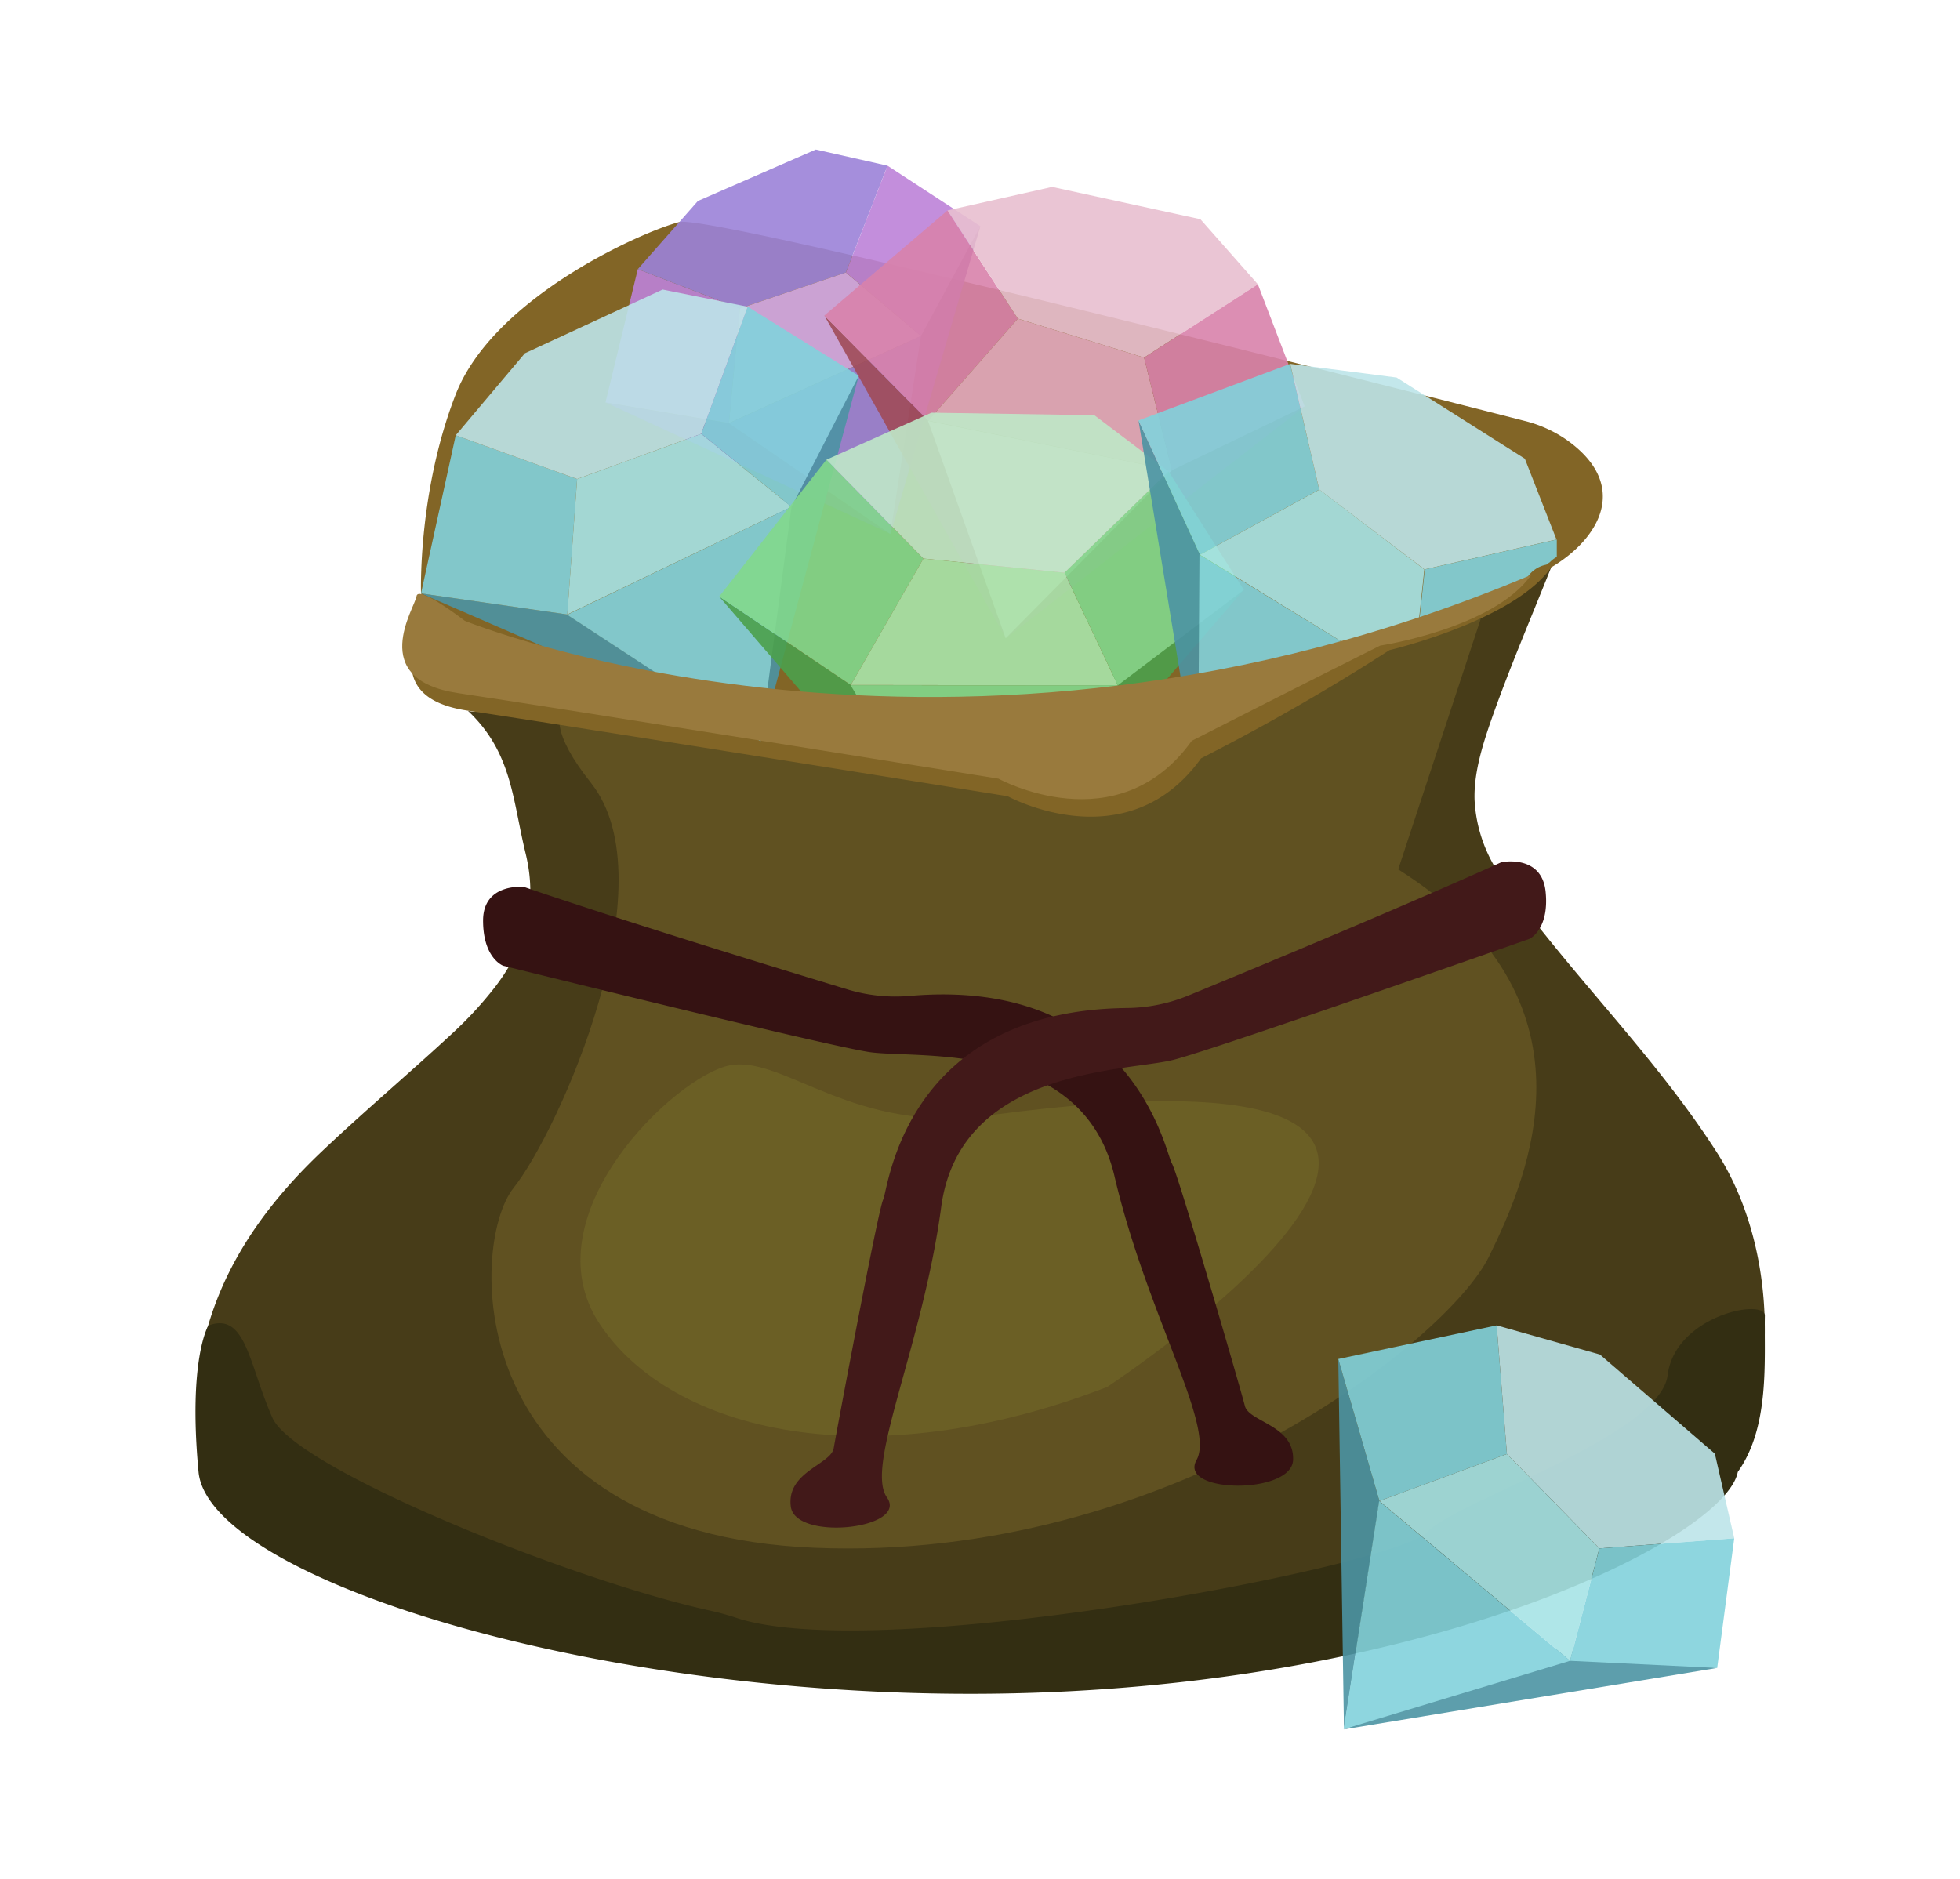 <svg xmlns="http://www.w3.org/2000/svg" viewBox="0 0 310.47 297.67"><defs><style>.cls-1{fill:#473c18;}.cls-2{fill:#605121;}.cls-3{fill:#6b5f25;}.cls-4{fill:#332e12;}.cls-5{fill:#351212;}.cls-6{fill:#421919;}.cls-7{fill:#826526;}.cls-8{opacity:0.9;}.cls-9{fill:#8b4ba0;}.cls-10{fill:#bd82d8;}.cls-11{fill:#9b82d8;}.cls-12{fill:#d3a8e5;}.cls-13{fill:#a04b58;}.cls-14{fill:#d882ab;}.cls-15{fill:#e8bfcf;}.cls-16{fill:#e2a8be;}.cls-17{fill:#4b94a3;}.cls-18{fill:#82d2db;}.cls-19{fill:#bde4e9;}.cls-20{fill:#a6e3e6;}.cls-21{fill:#4ba04b;}.cls-22{fill:#82d88c;}.cls-23{fill:#bfe8c8;}.cls-24{fill:#a8e5aa;}.cls-25{fill:#997a3d;}</style></defs><title>IDFraud</title><g id="Bag_of_Diamonds" data-name="Bag of Diamonds"><path class="cls-1" d="M32,230.55s-1.07-10.79-.26-15.31c2.35-13.16,9.66-23.73,19.19-32.78,6.69-6.35,13.75-12.3,20.52-18.57a60.34,60.34,0,0,0,7.07-7.66c4.74-6.24,6.69-13.07,4.73-21.06-2.08-8.55-2.14-16-9.15-22.58,2.18.86,9.9-2,10-1.5l18.23-3.66-3.45-2.89c11.86-1.45,22.66-2.38,29.94-.4,4.53,1.24,7,2.84,11.12,5.8,2.3,1.67,9.83,3.82,7.09,5.23l13.28,11c.71-1.92,3.48.69,6.36,1.26,9.2,1.79,17.15-.26,23.57-7.26.7-.76,9.48-6.8,12-9.75,5.2-6.09,4.52-5.93,12.51-6.72,3.62-.36,6.13-2.38,9.73-3,.85-.15,6-2,6.49-1.62,0,0,8.33-2.32,13.05-8.43.43-.25.92-.41,1.68-.74-3.21,8.08-6.55,15.84-9.35,23.78-1.48,4.21-2.93,8.78-2.77,13.12a23.11,23.11,0,0,0,4,11.78c10.77,15.36,24,27.93,34.16,43.64,7,10.73,9.19,25.15,7,38.42-1.51,9.18-6,16.1-14.34,20.57-13.84,7.43-28.84,11.17-44.09,14a405.07,405.07,0,0,1-123.74,4C71.61,260,31.23,236.25,32,230.55Z"/><path class="cls-2" d="M234.82,97.23l-13.34,40.5c32.66,20.62,20.85,48.18,14.36,61.38s-50.73,48.41-106.78,46.1-54.9-48-47.72-57,24.79-48.41,12.28-64.17,2.32-13.89,2.32-13.89,11.58-8.11,32.19-6c0,0,14.57,3.47,31.49,22,26,5.46,41.92-18.74,44.71-19S206.25,103.75,234.82,97.23Z"/><path class="cls-3" d="M175.38,219.73s86.4-57-18.29-43.09c-21.78,3.25-32.9-9.49-41.47-7.87s-32,23.86-20.61,41S137.63,234.32,175.38,219.73Z"/><path class="cls-4" d="M33,210s-3.23,5.33-1.55,23.19c1.6,17,65.46,37.06,131.71,35s110.25-25,112.11-35c5.13-7.18,4.16-17.86,4.29-24.73.05-2.87-14.25-.05-15.41,9.44s-34.09,20.29-38,24.79c-4.63,5.34-86.47,21.07-109.37,13.66a42.54,42.54,0,0,0-4.15-1.16c-22-4.79-65.89-22.53-69.47-30.57C39.42,216.25,39,207.74,33,210Z"/><path class="cls-5" d="M83,140.51s-6.48-.69-6.48,5.33S79.72,153,79.72,153s50.5,12.51,57.91,13.66,33.82-2.08,38.91,19.69,16,39.61,13,44.94,15.09,5.54,15.29,0-7-6-7.64-8.57-10.66-37.06-11.58-38.45-6.05-29.54-41.45-26.5a26.19,26.19,0,0,1-9.84-1C98.8,146,83,140.51,83,140.51Z"/><path class="cls-6" d="M237.83,136.59s6.39-1.32,7,4.68-2.54,7.46-2.54,7.46S193.2,166,185.93,167.89s-33.86,1.17-36.84,23.33-12.11,41-8.6,46-14.49,7-15.22,1.47,6.34-6.66,6.79-9.26,7.05-37.91,7.84-39.39,3.18-30,38.71-30.35a26.19,26.19,0,0,0,9.69-2C222.6,143.57,237.83,136.59,237.83,136.59Z"/><path class="cls-7" d="M66.69,94a5,5,0,0,1,.76,3.22c-.24,1.82-8,13.2,6.62,15.36s85.55,13.56,85.55,13.56,18.88,10.38,30.63-6A340.64,340.64,0,0,0,220.09,103s19.67-4.63,25.62-13.11c7.6-4.49,12.61-12.95,2.53-20.15a20.24,20.24,0,0,0-6.82-3.08C223,61.94,112.71,33.9,107.61,35.18,102.05,36.57,78.21,47,72.18,62.49S66.69,94,66.69,94Z"/><g class="cls-8"><polygon class="cls-9" points="95.91 63.76 141.05 84.58 115.47 67.03 95.91 63.76"/><polygon class="cls-10" points="101.03 42.64 95.91 63.76 115.47 67.03 117.19 48.87 101.03 42.64"/><polygon class="cls-11" points="101.03 42.64 110.55 31.84 129.23 23.69 140.59 26.25 133.99 43.17 117.19 48.87 101.03 42.64"/><polygon class="cls-9" points="155.29 35.84 141.05 84.62 143.76 53.96 155.29 35.84"/><polygon class="cls-12" points="117.19 48.87 115.47 67.03 145.89 53.23 133.99 43.17 117.19 48.87"/><polygon class="cls-10" points="133.99 43.17 140.59 26.25 155.29 35.84 145.89 53.23 133.99 43.17"/><polygon class="cls-11" points="115.45 67.06 141.03 84.61 145.89 53.23 115.45 67.06"/></g><g class="cls-8"><polygon class="cls-13" points="130.58 49.99 159.34 101.12 147.03 66.65 130.58 49.99"/><polygon class="cls-14" points="150.08 33.34 130.58 49.99 147.03 66.65 161.23 50.48 150.08 33.34"/><polygon class="cls-15" points="150.08 33.34 166.66 29.61 190.15 34.73 199.25 45.04 181.23 56.65 161.23 50.48 150.08 33.34"/><polygon class="cls-13" points="206.66 64.38 159.31 101.16 183.11 73.72 206.66 64.38"/><polygon class="cls-16" points="161.23 50.48 147.03 66.65 185.64 74.5 181.23 56.65 161.23 50.48"/><polygon class="cls-14" points="181.23 56.65 199.25 45.04 206.66 64.38 185.64 74.5 181.23 56.65"/><polygon class="cls-15" points="146.99 66.67 159.3 101.13 185.64 74.5 146.99 66.67"/></g><g class="cls-8"><polygon class="cls-17" points="66.69 94.01 120.49 117.39 89.86 97.35 66.69 94.01"/><polygon class="cls-18" points="72.19 68.96 66.69 94.01 89.86 97.35 91.42 75.89 72.19 68.96"/><polygon class="cls-19" points="72.19 68.96 83.14 55.97 104.96 45.87 118.44 48.59 111.08 68.73 91.42 75.89 72.19 68.96"/><polygon class="cls-17" points="136.03 59.53 120.49 117.45 122.89 81.2 136.03 59.53"/><polygon class="cls-20" points="91.42 75.89 89.86 97.35 125.38 80.29 111.08 68.73 91.42 75.89"/><polygon class="cls-18" points="111.08 68.73 118.44 48.59 136.03 59.53 125.38 80.29 111.08 68.73"/><polygon class="cls-18" points="89.84 97.39 120.47 117.43 125.38 80.29 89.84 97.39"/></g><g class="cls-8"><path class="cls-21" d="M141.27,119.3l-6.5-10.78-20.84-14,20.69,24C136.35,119.35,139.29,119.08,141.27,119.3Z"/><polygon class="cls-22" points="130.91 72.83 113.93 94.5 134.77 108.52 146.27 88.49 130.91 72.83"/><polygon class="cls-23" points="130.91 72.83 147.55 65.38 173.35 65.78 185.11 74.69 168.62 90.73 146.27 88.49 130.91 72.83"/><path class="cls-21" d="M174.23,108.29l-8.92,15.76a5.27,5.27,0,0,1,.82.58,21.5,21.5,0,0,0,2.54.14,6.55,6.55,0,0,1,1.28.12L197,93.46Z"/><polygon class="cls-24" points="146.27 88.49 134.77 108.52 177.06 108.57 168.62 90.73 146.27 88.49"/><polygon class="cls-22" points="168.62 90.73 185.11 74.69 197.03 93.45 177.06 108.57 168.62 90.73"/><path class="cls-22" d="M134.73,108.55l6.48,10.75.42,0c2.81.46,5.59,1.09,8.39,1.59,2,.37,4,.9,6,1.46a5.79,5.79,0,0,1,2.2-.42,5.36,5.36,0,0,1,3.2,1,21.85,21.85,0,0,1,2.58.54,5.38,5.38,0,0,1,2.12,1.15l.37.05,10.56-16.11Z"/></g><g class="cls-8"><path class="cls-17" d="M189.91,115.44l.18-27.55-9.75-21.28L188.61,117A13.38,13.38,0,0,1,189.91,115.44Z"/><polygon class="cls-18" points="204.37 57.64 180.34 66.61 190.09 87.89 208.97 77.56 204.37 57.64"/><polygon class="cls-19" points="204.37 57.64 221.22 59.81 241.54 72.67 246.55 85.47 225.64 90.21 208.97 77.56 204.37 57.64"/><path class="cls-20" d="M218.54,102.1c2.05-.61,4.05-1.17,6-1.77l1.08-10.12L209,77.56,190.09,87.89l25,15.33C216.23,102.82,217.38,102.44,218.54,102.1Z"/><path class="cls-18" d="M245.49,89.08a4.48,4.48,0,0,1,1.11-.85l0-2.76-20.91,4.74-1.08,10.12a48.58,48.58,0,0,0,13.91-6.26c.6-.41,1.21-.78,1.82-1.13a3.9,3.9,0,0,1,.6-.62,4.33,4.33,0,0,1,1-.86,4.62,4.62,0,0,1,3-2A4.33,4.33,0,0,1,245.49,89.08Z"/><path class="cls-18" d="M197.67,110.46c5.76-2.47,11.48-5.17,17.41-7.24L190,87.89l-.18,27.6A23.64,23.64,0,0,1,197.67,110.46Z"/></g><g class="cls-8"><polygon class="cls-17" points="211.99 215.3 212.89 273.95 218.5 237.79 211.99 215.3"/><polygon class="cls-18" points="237.08 209.97 211.99 215.3 218.5 237.79 238.7 230.35 237.08 209.97"/><polygon class="cls-19" points="237.08 209.97 253.43 214.59 271.64 230.3 274.71 243.7 253.34 245.31 238.7 230.35 237.08 209.97"/><polygon class="cls-17" points="272.01 264.24 212.84 273.98 246.85 261.21 272.01 264.24"/><polygon class="cls-20" points="238.7 230.35 218.5 237.79 248.7 263.11 253.34 245.31 238.7 230.35"/><polygon class="cls-18" points="253.34 245.31 274.71 243.7 272.01 264.24 248.7 263.11 253.34 245.31"/><polygon class="cls-18" points="218.46 237.78 212.84 273.95 248.7 263.11 218.46 237.78"/></g><path class="cls-25" d="M73.62,98.35s-7.41-5.72-7.64-3.9-8,13.2,6.62,15.36,85.56,13.55,85.56,13.55,18.88,10.39,30.62-6c16.87-8.6,29.84-15.08,29.84-15.08s18-2.73,23.94-11.21C150.66,129.85,73.62,98.35,73.62,98.35Z"/></g></svg>